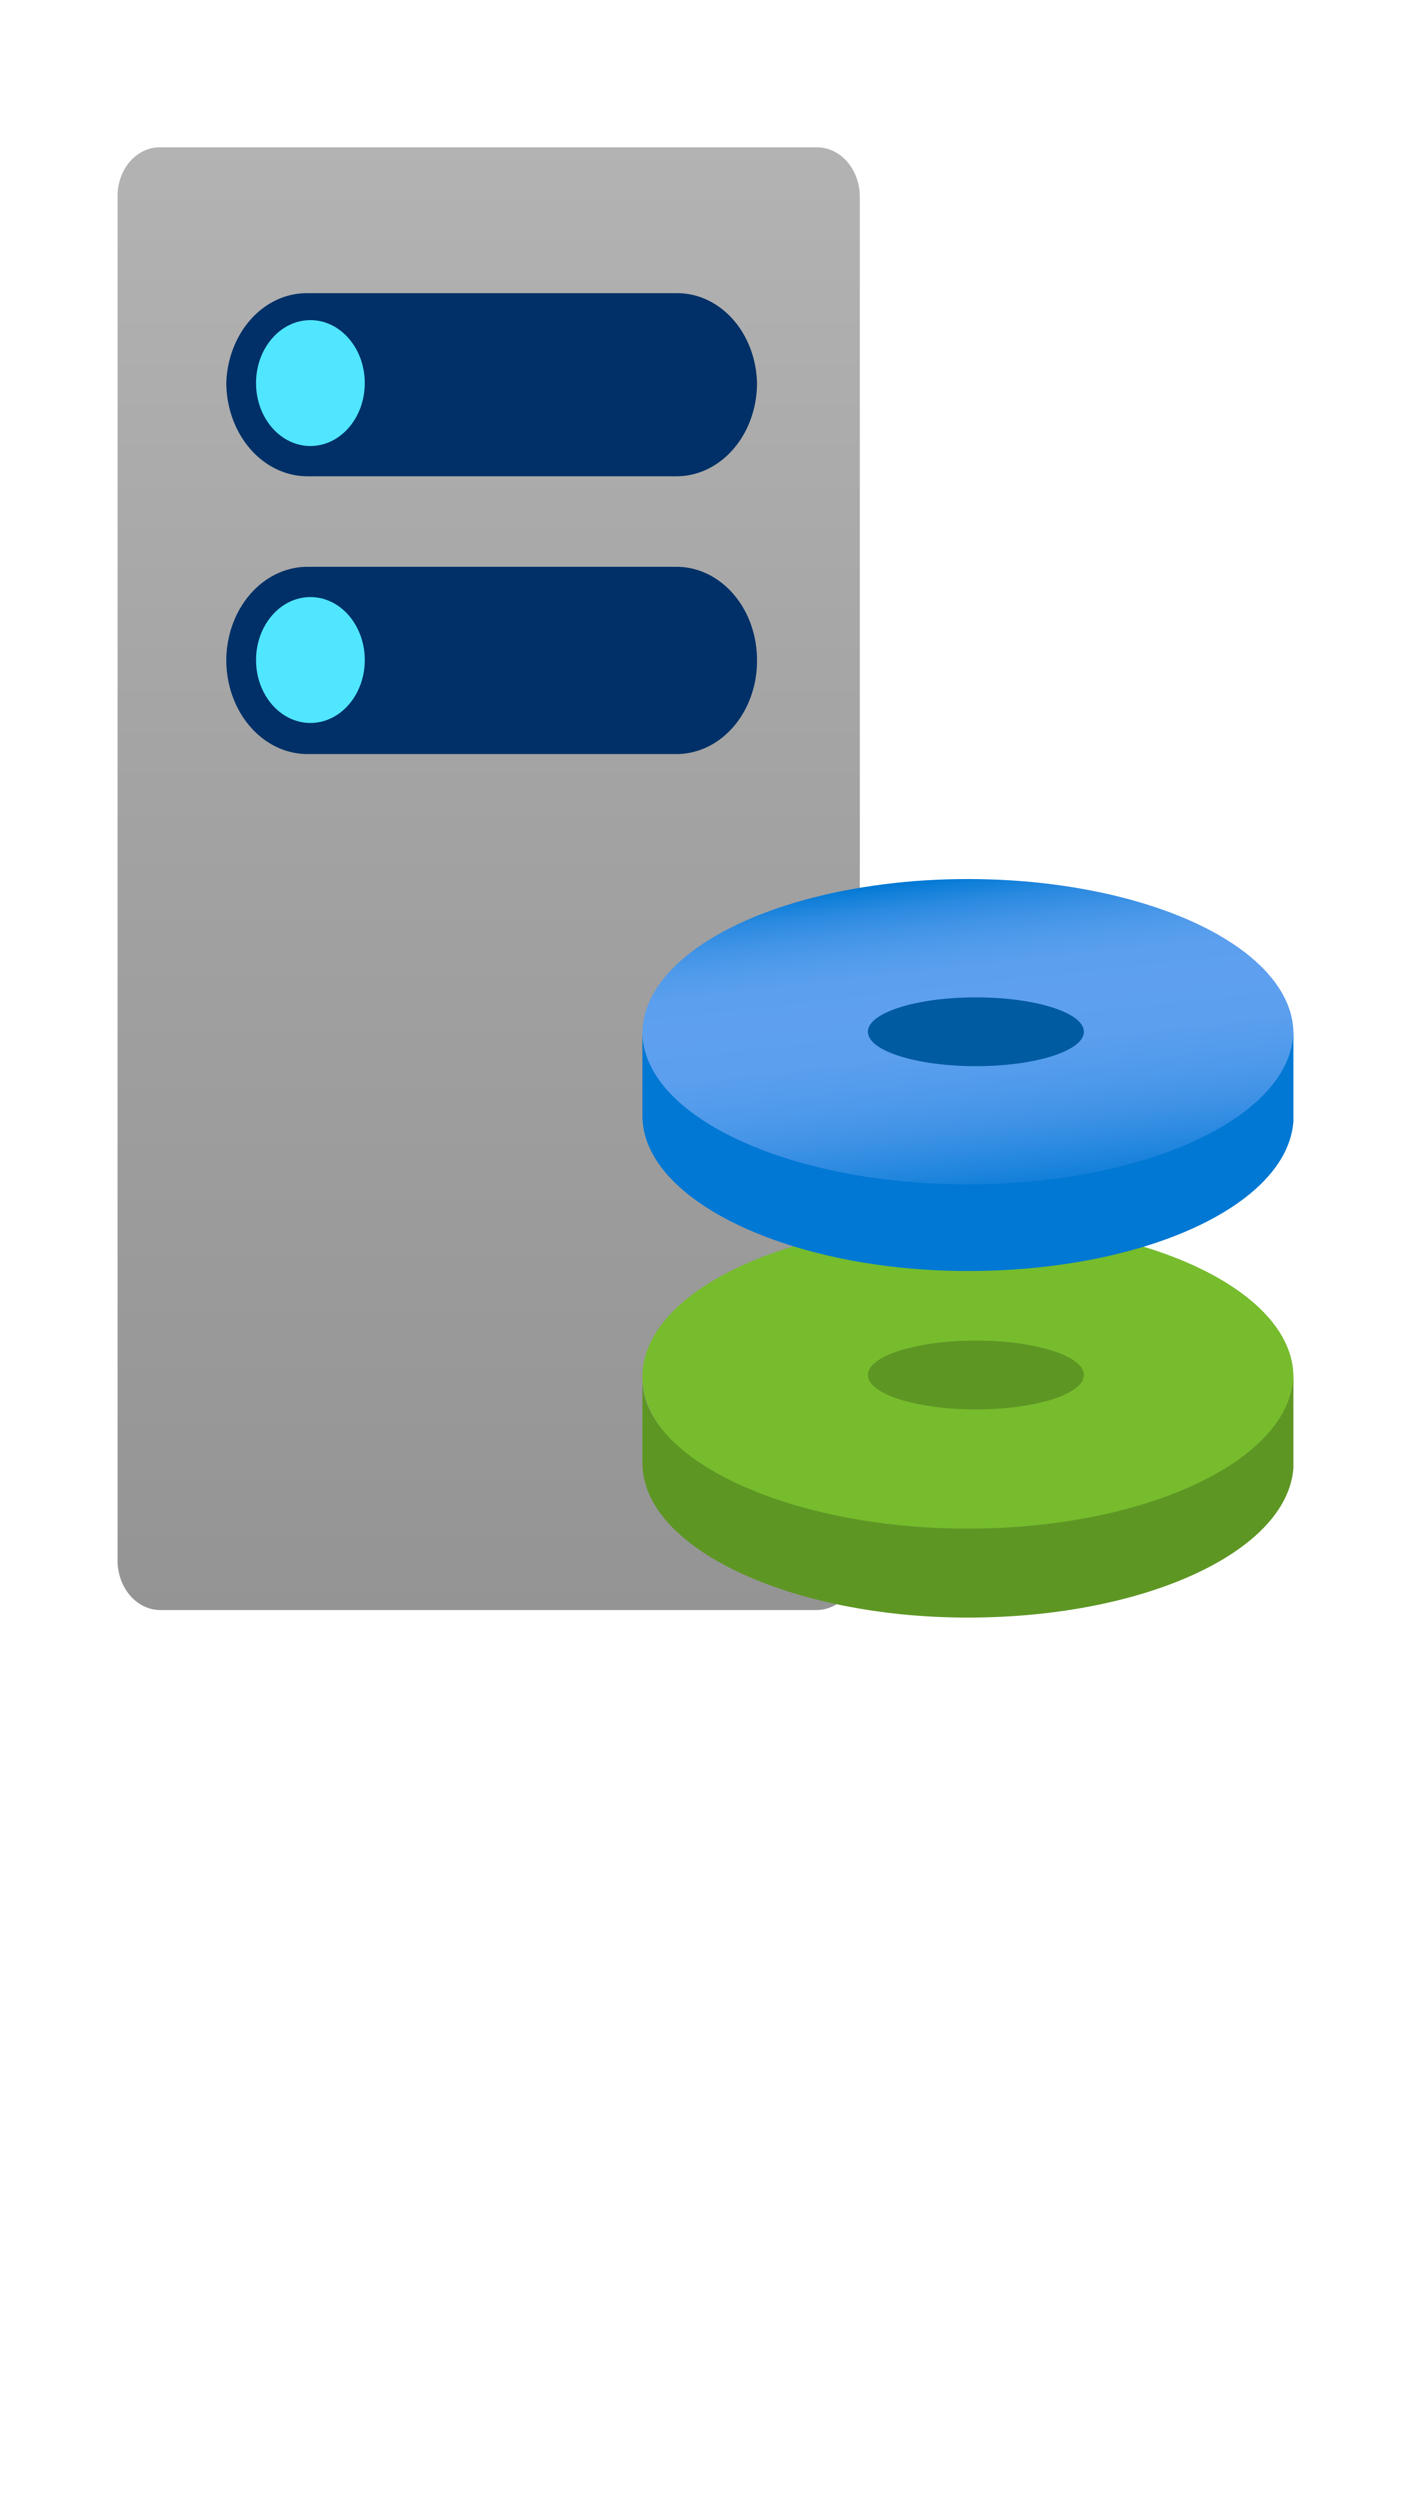 <?xml version="1.0" encoding="UTF-8" standalone="no"?>
<!DOCTYPE svg PUBLIC "-//W3C//DTD SVG 1.1//EN" "http://www.w3.org/Graphics/SVG/1.1/DTD/svg11.dtd">
<!-- Generated by Microsoft Visio, SVG Export Azure Stack Capacity.svg Page-1 -->
<svg xmlns="http://www.w3.org/2000/svg" xmlns:xlink="http://www.w3.org/1999/xlink" xmlns:ev="http://www.w3.org/2001/xml-events"
		width="0.756in" height="1.339in" viewBox="0 0 54.425 96.378" xml:space="preserve" color-interpolation-filters="sRGB"
		class="st9">
	<style type="text/css">
	<![CDATA[
		.st1 {fill:url(#grad0-7);stroke:none;stroke-linecap:butt;stroke-width:0.75}
		.st2 {fill:#003067;stroke:none;stroke-linecap:butt;stroke-width:0.75}
		.st3 {fill:#50e6ff;stroke:none;stroke-linecap:butt;stroke-width:0.75}
		.st4 {fill:#76bc2d;stroke:none;stroke-linecap:butt;stroke-width:0.75}
		.st5 {fill:#5e9624;stroke:none;stroke-linecap:butt;stroke-width:0.75}
		.st6 {fill:url(#grad0-23);stroke:none;stroke-linecap:butt;stroke-width:0.75}
		.st7 {fill:#005ba1;stroke:none;stroke-linecap:butt;stroke-width:0.75}
		.st8 {fill:#0078d4;stroke:none;stroke-linecap:butt;stroke-width:0.75}
		.st9 {fill:none;fill-rule:evenodd;font-size:12px;overflow:visible;stroke-linecap:square;stroke-miterlimit:3}
	]]>
	</style>

	<defs id="Patterns_And_Gradients">
		<linearGradient id="grad0-7" x1="0" y1="0" x2="1" y2="0" gradientTransform="rotate(-90 0.5 0.5)">
			<stop offset="0" stop-color="#949494" stop-opacity="1"/>
			<stop offset="0.53" stop-color="#a2a2a2" stop-opacity="1"/>
			<stop offset="1" stop-color="#b3b3b3" stop-opacity="1"/>
		</linearGradient>
		<linearGradient id="grad0-23" x1="0" y1="0" x2="1" y2="0" gradientTransform="rotate(76.669 0.5 0.5)">
			<stop offset="0" stop-color="#0078d4" stop-opacity="1"/>
			<stop offset="0.02" stop-color="#0d7ed8" stop-opacity="1"/>
			<stop offset="0.08" stop-color="#2b8ae0" stop-opacity="1"/>
			<stop offset="0.15" stop-color="#4194e7" stop-opacity="1"/>
			<stop offset="0.22" stop-color="#519beb" stop-opacity="1"/>
			<stop offset="0.29" stop-color="#5b9fee" stop-opacity="1"/>
			<stop offset="0.4" stop-color="#5ea0ef" stop-opacity="1"/>
			<stop offset="0.55" stop-color="#5b9fee" stop-opacity="1"/>
			<stop offset="0.68" stop-color="#509aeb" stop-opacity="1"/>
			<stop offset="0.8" stop-color="#3f92e6" stop-opacity="1"/>
			<stop offset="0.91" stop-color="#2688df" stop-opacity="1"/>
			<stop offset="0.99" stop-color="#127fd9" stop-opacity="1"/>
		</linearGradient>
	</defs>
	<g>
		<title>Page-1</title>
		<g id="group7256-1" transform="translate(4.535,-34.016)">
			<title>Azure Stack Capacity</title>
			<g id="group7257-2">
				<title>Sheet.7257</title>
				<g id="group7258-3" transform="translate(0,-0.291)">
					<title>Sheet.7258</title>
					<g id="shape7259-4">
						<title>Sheet.7259</title>
						<path d="M28.63 94.47 A1.678 1.942 0 0 1 26.98 96.38 L1.65 96.38 A1.65 1.909 0 0 1 0 94.47 L0 41.89
									 A1.622 1.877 0 0 1 1.65 39.98 L26.98 39.98 A1.65 1.909 0 0 1 28.63 41.89 L28.63 94.47
									 Z" class="st1"/>
					</g>
					<g id="shape7260-8" transform="translate(4.194,-33.006)">
						<title>Sheet.7260</title>
						<path d="M0 92.75 A3.132 3.624 0 0 1 3.13 89.16 L17.36 89.16 A3.104 3.592 0 0 1 20.47 92.75 A3.104
									 3.592 0 0 1 17.36 96.38 L3.13 96.38 A3.132 3.624 0 0 1 0 92.75 Z" class="st2"/>
					</g>
					<g id="shape7261-10" transform="translate(4.194,-43.717)">
						<title>Sheet.7261</title>
						<path d="M0 92.79 A3.104 3.592 0 0 1 3.13 89.32 L17.36 89.32 A3.076 3.559 0 0 1 20.47 92.79 A3.104
									 3.592 0 0 1 17.36 96.38 L3.13 96.38 A3.132 3.624 0 0 1 0 92.79 Z" class="st2"/>
					</g>
					<g id="shape7262-12" transform="translate(5.341,-44.882)">
						<title>Sheet.7262</title>
						<ellipse cx="2.097" cy="93.951" rx="2.097" ry="2.427" class="st3"/>
					</g>
					<g id="shape7263-14" transform="translate(5.341,-34.203)">
						<title>Sheet.7263</title>
						<ellipse cx="2.097" cy="93.951" rx="2.097" ry="2.427" class="st3"/>
					</g>
				</g>
				<g id="shape7264-16" transform="translate(20.244,-3.333)">
					<title>Sheet.7264</title>
					<ellipse cx="12.555" cy="90.424" rx="12.555" ry="5.954" class="st4"/>
				</g>
				<g id="shape7265-18" transform="translate(28.941,-8.025)">
					<title>Sheet.7265</title>
					<ellipse cx="4.166" cy="95.051" rx="4.166" ry="1.327" class="st5"/>
				</g>
				<g id="shape7266-20" transform="translate(20.244,-16.568)">
					<title>Sheet.7266</title>
					<ellipse cx="12.555" cy="90.424" rx="12.555" ry="5.954" class="st6"/>
				</g>
				<g id="shape7267-24" transform="translate(28.941,-21.26)">
					<title>Sheet.7267</title>
					<ellipse cx="4.166" cy="95.051" rx="4.166" ry="1.327" class="st7"/>
				</g>
				<g id="shape7268-26" transform="translate(20.244,1.42109E-14)">
					<title>Sheet.7268</title>
					<path d="M12.55 92.95 C19.49 92.95 25.11 90.26 25.11 86.96 L25.11 90.62 C24.86 93.85 19.35 96.38 12.55 96.38
								 C5.76 96.38 0 93.72 0 90.42 L0 87.19 C0 90.26 5.62 92.95 12.55 92.95 Z" class="st5"/>
				</g>
				<g id="shape7269-28" transform="translate(20.244,-13.364)">
					<title>Sheet.7269</title>
					<path d="M12.55 93.04 C19.49 93.04 25.11 90.39 25.11 87.09 L25.11 90.62 C24.86 93.85 19.35 96.38 12.55 96.38
								 C5.76 96.38 0 93.69 0 90.39 L0 87.16 C0 90.39 5.62 93.04 12.55 93.04 Z" class="st8"/>
				</g>
			</g>
		</g>
	</g>
</svg>
